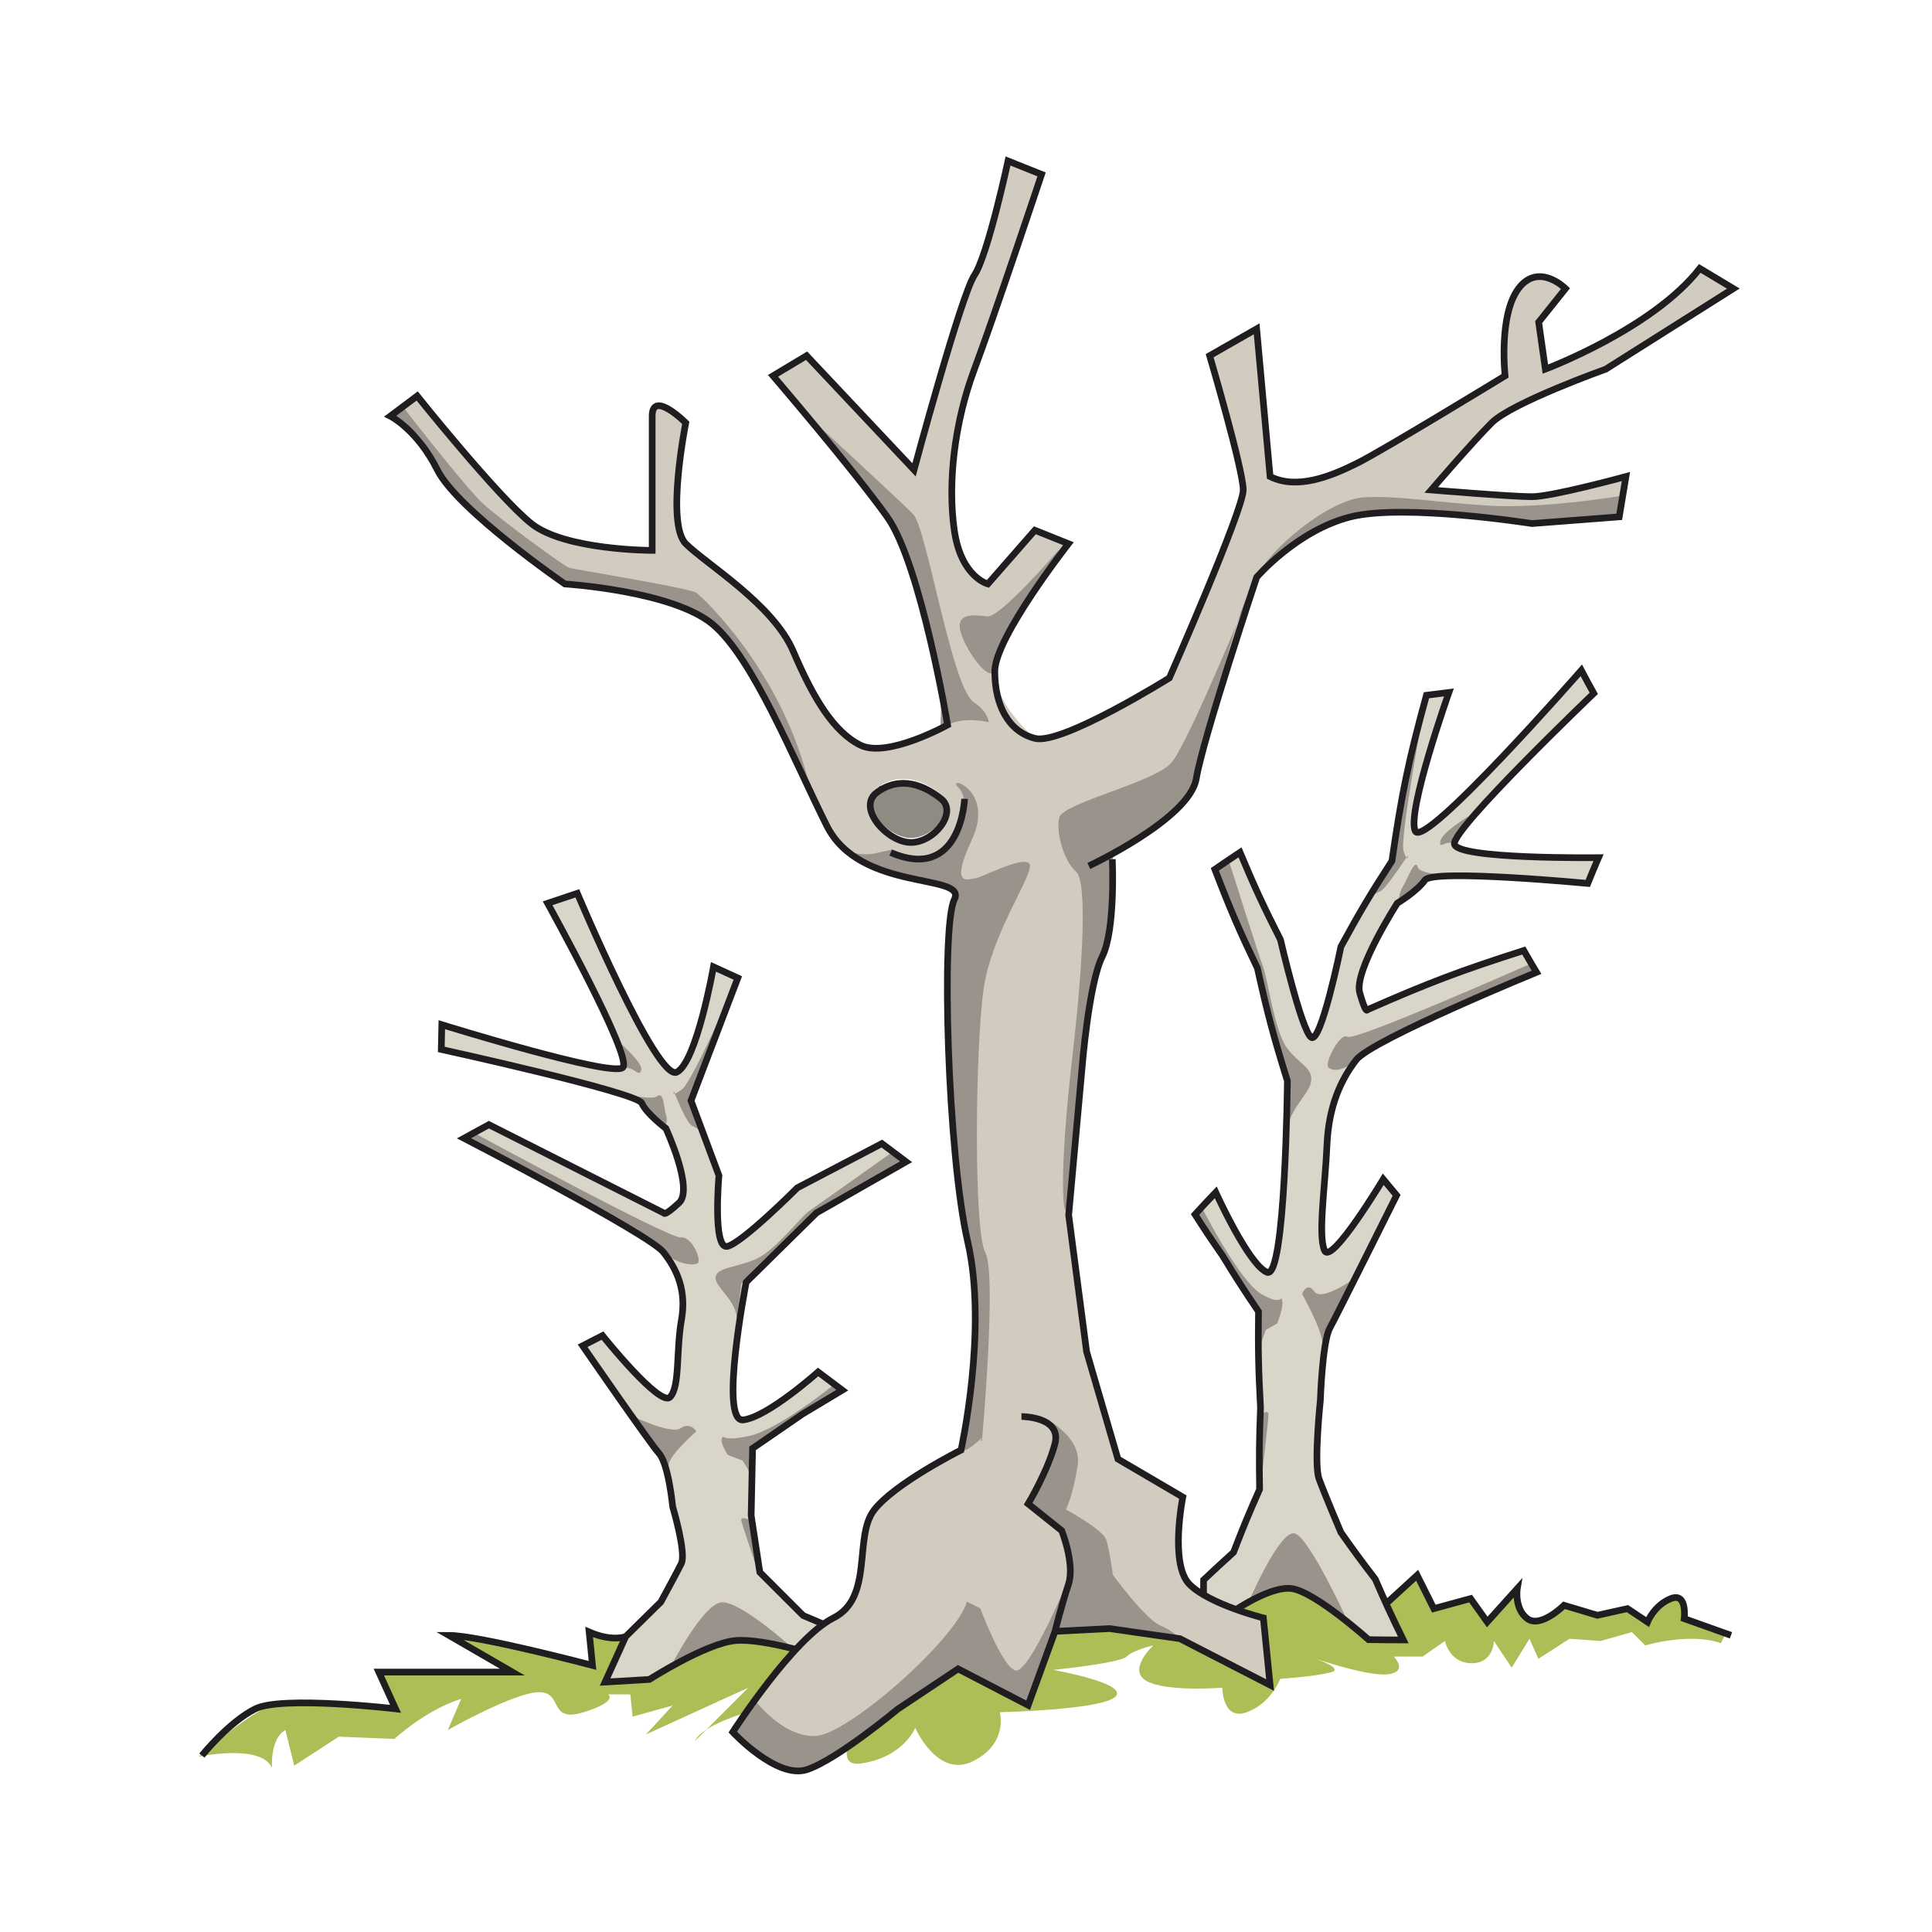 <svg:svg xmlns:dc="http://purl.org/dc/elements/1.1/" xmlns:ns1="http://sodipodi.sourceforge.net/DTD/sodipodi-0.dtd" xmlns:ns2="http://www.inkscape.org/namespaces/inkscape" xmlns:ns4="http://creativecommons.org/ns#" xmlns:rdf="http://www.w3.org/1999/02/22-rdf-syntax-ns#" xmlns:svg="http://www.w3.org/2000/svg" height="144.677" id="Calque_1" version="1.1" viewBox="1.718 -11.714 144.677 144.677" width="144.677" ns1:docname="bois mort.svg" ns2:version="0.48.5 r10040" xml:space="preserve"><svg:title id="title3086">Bois mort</svg:title><ns1:namedview bordercolor="#666666" borderopacity="1" gridtolerance="10" guidetolerance="10" id="namedview103" objecttolerance="10" pagecolor="#ffffff" showgrid="false" ns2:current-layer="g3" ns2:cx="65.998498" ns2:cy="60.5775" ns2:pageopacity="0" ns2:pageshadow="2" ns2:window-height="480" ns2:window-maximized="0" ns2:window-width="933" ns2:window-x="678" ns2:window-y="358" ns2:zoom="1.947918" />
<svg:g id="g3">
	<svg:path d="m47.253 115.17s0.834 0.5-1.832 1.334c-2.667 0.832-1.5-1.5-3.334-1.5s-6.834 2.832-6.834 2.832l1-2.332c-2.666 0.832-5 3-5 3l-4.166-0.168-3.334 2.168-0.666-2.668c-1.166 0.666-1 2.834-1 2.834-0.834-1.832-5.5-0.834-5.5-0.834s2.834-2.5 5-3.666 9.666 0.166 9.666 0.166l-1.166-3 10 0.168-4.666-2.668c2.666 0.334 10.666 2.168 10.666 2.168l-0.334-2.5c0.834 0.666 3.668 0.666 3.668 0.666l12.832-0.334-0.666 4.668s-7 1.332-7.834 3.166l4-4-7.666 3.5 2-2.166-3 0.832-0.166-1.666h-1.668z" fill="#ADBE56" id="path5" />
	<svg:path d="m67.587 114.67s-4.5 6.166-1.334 5.666c3.168-0.5 4-2.666 4-2.666s1.668 3.834 4.334 2.5 2-3.666 2-3.666 7.666-0.168 8.666-1.168-4.666-2-4.666-2 5-0.5 5.5-1 2-0.832 2-0.832-2 1.834-0.5 2.666c1.5 0.834 5.666 0.5 5.666 0.5s0 2.5 1.834 1.834c1.834-0.668 2.5-2.5 2.5-2.5s2.667-0.168 3.834-0.5c1.166-0.334-2.168-1.334-2.168-1.334s4.668 1.668 6.334 1.5c1.666-0.166 0.5-1.334 0.5-1.334h2.166l1.668-1.166s0.333 1.666 2 1.666c1.666 0 1.666-1.666 1.666-1.666l1.334 2 1.332-2.166 0.668 1.5 2.332-1.5 2.334 0.166 2.334-0.666 1 1s3.332-1.002 5.666-0.168l0.334-0.666-3.168-1.166s0.334-1.5-0.332-1.5c-0.668 0-2.334 1.666-2.334 1.666l-1.563-0.854-1.625 0.438-3-0.688s-2 1.375-2.625 0.938-0.875-2.375-0.875-2.375l-2.313 2.563-1.313-1.625-2.813 0.688-1.125-2.438-2.375 1.938-3.5 0.375-3.313-2.188-5.188 2.188-13 0.938-12.872 5.11z" fill="#ADBE56" id="path7" />
	<svg:path d="m48.573 110.84s-0.986 0.41-2.736-0.34l0.25 2.5s-8.5-2.25-10.75-2.25l4.75 2.75h-10l1.25 2.75s-8.5-1-10.5 0-4 3.5-4 3.5" fill="none" id="path9" stroke="#201D21" stroke-width=".5" />
	<svg:path d="m105.59 108.31l2.25-2.063 1.25 2.5 2.75-0.75 1.25 1.75 2.25-2.5s-0.25 1.5 0.75 2.25 2.75-1 2.75-1l2.5 0.75 2.25-0.5 1.5 1s0.5-1.25 1.75-1.75 1 1.5 1 1.5l3.5 1.25" fill="none" id="path11" stroke="#201D21" stroke-width=".5" />
	<svg:g id="g13">
		<svg:path d="m65.839 112.79l-0.691-2.133-3.285-1.393-3.246-3.242-0.648-4.25 0.105-5.025 3.736-2.568 2.983-1.791-1.812-1.363s-3.755 3.363-5.6 3.59c-1.846 0.227 0.216-10.318 0.216-10.318l5.262-5.184 6.711-3.83-1.813-1.361-6.327 3.311s-4.14 4.146-5.249 4.387c-1.109 0.242-0.625-5.305-0.625-5.305l-2.093-5.604 3.506-9.189-1.823-0.833s-1.252 7.12-2.742 7.883c-1.489 0.764-7.453-13.39-7.453-13.39l-2.225 0.747s6.388 11.516 5.635 12.293c-0.755 0.77-13.558-3.203-13.558-3.203l-0.039 1.852s14.663 3.219 15.013 4.02c0.353 0.803 1.803 1.891 1.803 1.891s2.114 4.545 0.987 5.58c-1.126 1.035-1.12 0.77-1.12 0.77l-13.118-6.627-1.863 1.02s13.843 7.172 14.921 8.518c1.075 1.348 1.737 2.945 1.365 5.059-0.418 2.375-0.105 5.025-0.857 5.805-0.752 0.777-5.059-4.605-5.059-4.605l-1.488 0.762s5.004 7.252 5.723 8.061c0.719 0.811 1.021 3.992 1.021 3.992s1.033 3.463 0.647 4.25c-0.386 0.785-1.533 2.879-1.533 2.879l-2.631 2.592-1.545 3.408 3.318-0.195s3.736-2.57 5.949-2.787c2.215-0.219 7.34 1.211 7.34 1.211l2.202 0.31z" fill="#D9D5C9" id="path15" />
		<svg:path d="m48.36 68.223l-0.237-1.857s1.81 1.561 1.613 2.084c-0.194 0.527-0.454-0.274-1.376-0.227zm5.975 4.824s-0.363-0.207-0.816-0.48c-0.383-0.23-1.062-1.867-1.266-2.383 0.087-0.025 0.236-0.105 0.49-0.279 0.843-0.578 4.035-8.055 4.035-8.055l-3.215 8.533 0.772 2.664zm-2.147-3.024s0.025 0.063 0.064 0.16c-0.201 0.061-0.064-0.16-0.064-0.16zm-2.412 0.875c-0.27-0.203-4.389-1.414-4.389-1.414s4.943 1.361 5.506 0.91c0.561-0.451 0.533 0.938 0.707 1.404s-0.11 0.857-0.11 0.857-1.442-1.551-1.714-1.757zm4.168 12c-0.371 0.191-1.565 0.031-2.559-0.85-0.996-0.879-14.921-8.518-14.921-8.518l0.929-0.311s14.473 7.848 15.305 7.732c0.83-0.113 1.619 1.756 1.246 1.947zm3.907 15.831c0.006-0.33-0.533-1.07-0.533-1.07l-1.095-0.418s-0.625-0.941-0.435-1.268c0.193-0.328-0.19 0.326 2.029-0.156s6.342-3.838 6.342-3.838l0.634 0.41-6.72 4.359s-0.23 2.311-0.222 1.981zm-5.177-3.485c0.747-0.512 1.19 0.225 1.19 0.225s-2.063 1.809-2.077 2.537c-0.016 0.727-3.049-3.836-3.049-3.836s3.189 1.588 3.936 1.074zm5.661 10.316c0.01 0.033 0.014 0.055 0.014 0.061 0 0.01-0.006-0.02-0.014-0.06zm-0.466-3.46s0.393 3.01 0.466 3.455c-0.124-0.457-1.115-3.221-1.109-3.469 0.004-0.26 0.643 0.01 0.643 0.01zm-2.155 6.18c1.385-0.168 5.271 3.354 5.271 3.354s-3.119-0.594-4.318-0.553c-1.195 0.041-4.734 2.02-4.734 2.02s2.398-4.65 3.781-4.82zm5.928-27.999l-4.416 4.143-0.332 2.705c0.03-1.457-1.696-2.484-1.59-3.211 0.107-0.725 1.488-0.695 2.975-1.326s3.381-3.174 4.035-3.621c0.652-0.449 6.167-4.369 6.167-4.369l1.09 0.682-6.429 3.639-1.5 1.358z" fill="#99938B" id="path17" />
		<svg:path d="m65.839 112.79l-0.691-2.133-3.285-1.393-3.246-3.242-0.648-4.25 0.105-5.025 3.736-2.568 2.983-1.791-1.812-1.363s-3.755 3.363-5.6 3.59c-1.846 0.227 0.216-10.318 0.216-10.318l5.262-5.184 6.711-3.83-1.813-1.361-6.327 3.311s-4.14 4.146-5.249 4.387c-1.109 0.242-0.625-5.305-0.625-5.305l-2.093-5.604 3.506-9.189-1.823-0.833s-1.252 7.12-2.742 7.883c-1.489 0.764-7.453-13.39-7.453-13.39l-2.225 0.747s6.388 11.516 5.635 12.293c-0.755 0.77-13.558-3.203-13.558-3.203l-0.039 1.852s14.663 3.219 15.013 4.02c0.353 0.803 1.803 1.891 1.803 1.891s2.114 4.545 0.987 5.58c-1.126 1.035-1.12 0.77-1.12 0.77l-13.118-6.627-1.863 1.02s13.843 7.172 14.921 8.518c1.075 1.348 1.737 2.945 1.365 5.059-0.418 2.375-0.105 5.025-0.857 5.805-0.752 0.777-5.059-4.605-5.059-4.605l-1.488 0.762s5.004 7.252 5.723 8.061c0.719 0.811 1.021 3.992 1.021 3.992s1.033 3.463 0.647 4.25c-0.386 0.785-1.533 2.879-1.533 2.879l-2.631 2.592-1.545 3.408 3.318-0.195s4.199-2.691 6.413-2.908c2.214-0.219 6.876 1.332 6.876 1.332l2.202 0.31z" fill="none" id="path19" stroke="#201D21" stroke-width=".5" />
	</svg:g>
	<svg:g id="g21">
		<svg:path d="m91.855 109.86c-0.021-1.309-0.022-1.961-0.006-3.26 0.891-0.84 1.339-1.254 2.243-2.072 0.74-1.922 1.131-2.865 1.951-4.713-0.043-2.465-0.027-3.689 0.068-6.117-0.156-2.895-0.186-4.336-0.151-7.201-1.106-1.633-1.646-2.469-2.688-4.176-0.844-1.213-1.257-1.832-2.066-3.09 0.616-0.674 0.926-1.004 1.552-1.658 0 0 2.456 5.428 3.843 5.988 1.385 0.561 1.522-14.336 1.522-14.336-1.024-3.293-1.478-4.98-2.241-8.429-1.373-2.87-2.014-4.354-3.191-7.408 0.752-0.52 1.128-0.772 1.885-1.272 1.133 2.693 1.742 4.001 3.029 6.538 0 0 1.553 6.714 2.289 7.306 0.738 0.592 2.24-6.79 2.24-6.79 1.445-2.648 2.212-3.931 3.819-6.41 0.718-4.99 1.232-7.482 2.583-12.411 0.674-0.089 1.012-0.133 1.684-0.212 0 0-3.172 8.941-2.525 10.377s12.439-12.031 12.439-12.031c0.367 0.695 0.554 1.041 0.934 1.724 0 0-10.584 10.116-10.438 11.28 0.148 1.165 10.792 1.025 10.792 1.025-0.331 0.767-0.491 1.151-0.804 1.928 0 0-11.594-1.099-12.191-0.25s-2.073 1.73-2.073 1.73-3.277 5.095-2.813 6.715c0.465 1.619 0.557 1.273 0.557 1.273 4.648-2.045 7.002-2.933 11.727-4.443 0.377 0.659 0.567 0.985 0.955 1.631 0 0-12.344 5.064-13.5 6.556-1.157 1.492-2.061 3.471-2.191 6.352-0.146 3.238-0.684 6.773-0.185 7.924s4.396-5.334 4.396-5.334c0.398 0.486 0.598 0.727 1.002 1.203 0 0-4.438 8.906-5 9.941-0.563 1.037-0.709 5.4-0.709 5.4s-0.503 4.777-0.102 5.885c0.401 1.105 1.641 4.021 1.641 4.021 1.006 1.428 1.521 2.127 2.574 3.5 0.796 1.838 1.217 2.748 2.098 4.549-1.039 0-1.561-0.006-2.604-0.023 0 0-3.581-3.404-5.346-3.66-1.762-0.258-5.371 1.943-5.371 1.943-0.652 0.2-0.978 0.3-1.628 0.5z" fill="#D9D5C9" id="path23" />
		<svg:path d="m110.63 51.484c0.418-0.834 0.631-1.25 1.066-2.07 0 0-2.001 1.185-2.117 1.871-0.12 0.686 0.44-0.169 1.05 0.199zm-6.32 3.894s0.344-0.147 0.778-0.346c0.366-0.167 1.563-1.961 1.943-2.521-0.047-0.061-0.115-0.206-0.208-0.503-0.311-0.986 1.634-11.197 1.634-11.197-1.241 4.571-1.728 6.881-2.425 11.506-0.69 1.206-1.04 1.82-1.71 3.061zm2.84-3.039s-0.047 0.067-0.118 0.172c0.11 0.143 0.12-0.172 0.12-0.172zm1.28 1.848c0.277-0.157 3.674-0.259 3.674-0.259s-4.039 0.015-4.223-0.712c-0.186-0.729-0.791 0.963-1.115 1.478-0.324 0.516-0.291 1.087-0.291 1.087s1.68-1.437 1.96-1.594zm-7.26 13.989c0.221 0.334 1.137 0.383 2.105-0.525s13.5-6.556 13.5-6.556c-0.221-0.234-0.33-0.354-0.551-0.59 0 0-13.025 5.769-13.598 5.419-0.57-0.348-1.68 1.916-1.46 2.252zm-5.066 21.164c-0.007-0.473 0.413-1.469 0.413-1.469 0.338-0.193 0.506-0.287 0.844-0.479 0 0 0.506-1.254 0.374-1.732s0.128 0.496-1.539-0.457c-1.667-0.955-4.458-6.459-4.458-6.459-0.213 0.193-0.318 0.289-0.531 0.484 1.807 3.023 2.762 4.479 4.755 7.266-0.001 0 0.148 3.319 0.142 2.846zm4.036-4.332c-0.542-0.787-0.917 0.17-0.917 0.17s1.509 2.695 1.52 3.693c0.01 0.998 2.454-4.877 2.454-4.877s-2.51 1.799-3.05 1.014zm-3.944 14.14c-0.004 0.047-0.004 0.076-0.002 0.086 0.002 0.02 0.002-0.019 0.002-0.086zm0.012-4.972s-0.016 4.326-0.012 4.973c0.034-0.662 0.527-4.594 0.507-4.949-0.022-0.38-0.495-0.024-0.495-0.024zm2.449 8.934c-1.102-0.242-3.342 4.93-3.342 4.93s2.269-0.926 3.205-0.895c0.935 0.031 4.18 2.686 4.18 2.686s-2.943-6.48-4.043-6.72zm-2.303-40.372c0.719 2.75 1.123 4.098 2.01 6.738-0.173 1.498-0.246 2.25-0.367 3.758 0.272-1.998 1.805-3.014 1.91-4.008 0.104-0.994-0.92-1.264-1.826-2.479-0.907-1.215-1.449-5.193-1.756-5.996-0.307-0.798-2.566-7.949-2.566-7.949-0.428 0.23-0.642 0.347-1.068 0.582 1.133 2.909 1.748 4.325 3.06 7.066 0.231 0.921 0.353 1.38 0.603 2.288z" fill="#99938B" id="path25" />
		<svg:path d="m91.855 109.86c-0.021-1.309-0.022-1.961-0.006-3.26 0.891-0.84 1.339-1.254 2.243-2.072 0.74-1.922 1.131-2.865 1.951-4.713-0.043-2.465-0.027-3.689 0.068-6.117-0.156-2.895-0.186-4.336-0.151-7.201-1.106-1.633-1.646-2.469-2.688-4.176-0.844-1.213-1.257-1.832-2.066-3.09 0.616-0.674 0.926-1.004 1.552-1.658 0 0 2.456 5.428 3.843 5.988 1.385 0.561 1.522-14.336 1.522-14.336-1.024-3.293-1.478-4.98-2.241-8.429-1.373-2.87-2.014-4.354-3.191-7.408 0.752-0.52 1.128-0.772 1.885-1.272 1.133 2.693 1.742 4.001 3.029 6.538 0 0 1.553 6.714 2.289 7.306 0.738 0.592 2.24-6.79 2.24-6.79 1.445-2.648 2.212-3.931 3.819-6.41 0.718-4.99 1.232-7.482 2.583-12.411 0.674-0.089 1.012-0.133 1.684-0.212 0 0-3.172 8.941-2.525 10.377s12.439-12.031 12.439-12.031c0.367 0.695 0.554 1.041 0.934 1.724 0 0-10.584 10.116-10.438 11.28 0.148 1.165 10.792 1.025 10.792 1.025-0.331 0.767-0.491 1.151-0.804 1.928 0 0-11.594-1.099-12.191-0.25s-2.073 1.73-2.073 1.73-3.277 5.095-2.813 6.715c0.465 1.619 0.557 1.273 0.557 1.273 4.648-2.045 7.002-2.933 11.727-4.443 0.377 0.659 0.567 0.985 0.955 1.631 0 0-12.344 5.064-13.5 6.556-1.157 1.492-2.061 3.471-2.191 6.352-0.146 3.238-0.684 6.773-0.185 7.924s4.396-5.334 4.396-5.334c0.398 0.486 0.598 0.727 1.002 1.203 0 0-4.438 8.906-5 9.941-0.563 1.037-0.709 5.4-0.709 5.4s-0.503 4.777-0.102 5.885c0.401 1.105 1.641 4.021 1.641 4.021 1.006 1.428 1.521 2.127 2.574 3.5 0.796 1.838 1.217 2.748 2.098 4.549-1.039 0-1.561-0.006-2.604-0.023 0 0-3.969-3.559-5.733-3.822s-4.983 2.105-4.983 2.105c-0.653 0.2-0.979 0.3-1.629 0.5z" fill="none" id="path27" stroke="#201D21" stroke-width=".5" />
	</svg:g>
	<svg:g id="g29">
		<svg:path d="m67.417 47.604c1.76-1.256 3.52-0.502 4.777 0.504 0.246 0.195 0.377 0.441 0.416 0.709-0.129 1.035-1.406 2.222-2.68 2.222-1.285 0-2.896-1.413-3.031-2.614 0.041-0.313 0.202-0.594 0.518-0.821z" fill="#8F8B83" id="path31" />
		<svg:path d="m72.194 47.77c-1.258-1.005-3.018-1.76-4.777-0.502-0.428 0.307-0.572 0.719-0.518 1.156-0.172 1.262 1.619 2.951 3.031 2.951 1.414 0 2.83-1.463 2.68-2.559 0.045-0.398-0.07-0.769-0.416-1.046zm0.502-5.193s-2.012-12.066-4.523-15.586c-2.516-3.52-8.549-10.559-8.549-10.559l2.516-1.508 8.043 8.547s3.52-13.072 4.525-14.581 2.514-8.547 2.514-8.547l2.514 1.005s-3.52 10.559-5.027 14.581-2.012 8.548-1.508 12.067c0.502 3.52 2.514 4.021 2.514 4.021l3.52-4.021 2.514 1.006s-5.531 7.039-5.531 9.553 3.018 5.027 3.018 5.027c2.012 0.502 10.055-4.525 10.055-4.525s5.531-12.568 5.531-14.078c0-1.508-2.514-10.055-2.514-10.055l3.52-2.012 1.006 11.062c2.01 1.005 4.523 0 6.535-1.006 2.012-1.005 11.061-6.536 11.061-6.536s-0.502-4.525 1.006-6.536 3.52 0 3.52 0l-2.012 2.515 0.504 3.519s8.045-3.017 11.564-7.542l2.514 1.509-9.553 6.033s-7.039 2.515-8.549 4.022c-1.508 1.508-4.523 5.027-4.523 5.027s6.033 0.504 7.541 0.504 7.039-1.509 7.039-1.509l-0.504 3.017-6.535 0.502s-9.553-1.508-13.574-0.502c-4.023 1.006-7.039 4.525-7.039 4.525s-4.029 12.067-4.531 15.083c-0.387 2.308-4.896 4.912-6.99 6.008l0.705 0.026s0.252 5.278-0.754 7.289-1.508 8.296-1.508 8.296l-1.006 11.061 1.338 10.223 2.348 8.045 4.861 2.85s-1.006 5.027 0.504 6.537c1.508 1.508 5.529 2.514 5.529 2.514l0.504 5.027-6.758-3.479-5.279-0.754-4.053 0.211-2.012 5.531-5.248-2.727-4.525 3.018s-4.525 3.771-6.787 4.525c-2.264 0.754-5.563-2.807-5.563-2.807s4.525-7.039 7.543-8.547 1.508-6.033 3.018-8.045c1.508-2.012 6.535-4.525 6.535-4.525s2.012-9.049 0.504-15.586c-1.51-6.537-2.012-23.63-1.006-25.642 1.006-2.011-7.039-0.502-9.553-5.53-2.516-5.028-5.531-12.569-8.549-15.083-3.016-2.514-11.061-3.018-11.061-3.018s-8.045-5.529-9.553-8.547c-1.51-3.018-3.52-4.022-3.52-4.022l2.01-1.509s6.033 7.543 8.549 9.553c2.514 2.012 9.049 2.012 9.049 2.012s0-8.045 0-10.056 2.514 0.503 2.514 0.503-1.508 7.541 0 9.051c1.51 1.508 6.537 4.524 8.045 8.043 1.51 3.521 3.018 6.034 5.029 7.039 2.013 1.007 6.536-1.506 6.536-1.506z" fill="#D2CCC0" id="path33" />
		<svg:path d="m56.606 117.99l1.676-2.348s2.066 2.766 4.525 2.639c2.457-0.125 10.557-7.289 11.313-10.055l1.006 0.502s1.633 4.4 2.639 4.65c1.006 0.252 3.896-6.66 3.896-6.66l-2.932 9.262-5.248-2.727-10.424 7.166s-2.389 1.004-4.523-0.754c-2.137-1.75-1.928-1.67-1.928-1.67z" fill="#99938B" id="path35" />
		<svg:path d="m79.524 94.279s3.268 1.383 2.891 3.77c-0.377 2.389-0.879 3.27-0.879 3.27s2.764 1.506 3.016 2.262c0.252 0.754 0.504 2.639 0.504 2.639s2.387 3.268 3.518 3.771c1.133 0.502 1.5 1.006 1.5 1.006l-5.279-0.754-4.053 0.211 1.172-4.359-0.629-3.395-2.389-1.758s2.264-3.52 1.887-4.652c-0.378-1.13-1.259-2.009-1.259-2.009z" fill="#99938B" id="path37" />
		<svg:path d="m65.265 52.043s0.936 0.378 2.066 0.127l1.133-0.252s2.766 1.635 3.896 0.252 2.137-3.896 1.131-4.902 2.766 0.125 1.006 3.896c-1.76 3.771-0.127 2.891 0.25 2.891 0.379 0 3.395-1.634 4.023-1.131 0.627 0.502-2.766 5.027-3.395 9.427-0.629 4.398-0.754 18.1 0.127 19.734 0.879 1.633-0.252 14.078-0.252 14.078-0.377 0.125 0.629-0.754-0.377 0.125-1.006 0.881-1.174 0.586-1.174 0.586s1.299-5.99 1.047-12.15c-0.148-3.643-1.633-7.416-1.885-14.33-0.252-6.912-0.252-12.945 0-13.826 0.252-0.879 0.502-1.76-0.629-2.011s-3.016-0.628-4.398-1.132c-1.382-0.501-2.569-1.382-2.569-1.382" fill="#99938B" id="path39" />
		<svg:path d="m31.886 18.735s4.65 6.033 6.033 7.291c1.383 1.256 6.033 4.65 6.41 4.775 0.377 0.126 9.051 1.509 9.553 1.887 0.504 0.377 6.41 5.906 8.422 14.328 0 0-3.896-9.804-7.668-12.318-2.844-1.896-10.6-2.682-10.6-2.682l-6.619-5.111-2.514-2.388s-1.131-3.269-2.137-3.896-1.803-1.173-1.803-1.173l0.923-0.713z" fill="#99938B" id="path41" />
		<svg:path d="m85.056 52.295s0.25 5.154-0.377 6.788c-0.629 1.634-1.51 5.53-1.762 7.918-0.25 2.389-1.256 11.313-1.381 11.814-0.127 0.504-0.615-1.883 0.502-11.563 0.754-6.537 1.131-12.947 0.252-13.701-0.881-0.755-1.508-2.892-1.258-4.023 0.252-1.131 7.164-2.639 8.422-4.147s5.449-11.771 6.371-13.866c0.92-2.097 5.443-5.867 8.084-5.994 2.639-0.125 5.154 0.377 9.301 0.629 4.148 0.252 10.057-0.754 10.057-0.754l-0.293 1.594-6.535 0.502s-5.49-0.713-9.137-0.965c-3.645-0.251-9.426 1.76-11.563 5.154-2.137 3.393-4.023 14.832-4.525 15.46s-1.885 2.388-3.268 3.269c-1.381 0.88-2.888 1.885-2.888 1.885z" fill="#99938B" id="path43" />
		<svg:path d="m81.032 29.419s-4.398 5.153-5.404 5.028c-1.006-0.127-2.264-0.252-2.012 1.004 0.252 1.258 2.057 3.942 2.6 3.104 0.543-0.84 0.543-2.098 2.051-4.359 1.507-2.263 2.765-4.777 2.765-4.777z" fill="#99938B" id="path45" />
		<svg:path d="m62.556 19.741s6.535 6.033 7.541 7.039 2.902 12.995 4.525 14.078c1.131 0.754 1.131 1.508 1.131 1.508s-1.84-0.457-3.057 0.211 0.166-0.211-1.09-5.742c-1.258-5.529-2.389-8.044-3.143-9.301-0.755-1.257-5.907-7.793-5.907-7.793z" fill="#99938B" id="path47" />
		<svg:g fill="none" id="g49" stroke="#201D21" stroke-width=".5">
			<svg:path d="m83.253 53.133s7.541-3.52 8.045-6.536c0.502-3.017 4.525-15.083 4.525-15.083s3.018-3.52 7.039-4.525 13.574 0.503 13.574 0.503l6.537-0.503 0.502-3.017s-5.529 1.509-7.039 1.509c-1.508 0-7.541-0.504-7.541-0.504s3.018-3.52 4.525-5.027 8.547-4.021 8.547-4.021l9.553-6.033-2.514-1.509c-3.52 4.524-11.564 7.542-11.564 7.542l-0.502-3.52 2.01-2.514s-2.01-2.012-3.52 0c-1.508 2.01-1.004 6.535-1.004 6.535s-9.051 5.531-11.063 6.536c-2.01 1.006-4.523 2.011-6.535 1.006l-1.006-11.062-3.52 2.012s2.514 8.547 2.514 10.055c0 1.509-5.531 14.078-5.531 14.078s-8.045 5.028-10.055 4.525-3.018-2.514-3.018-5.027 5.516-9.553 5.516-9.553l-2.514-1.006-3.52 4.021s-2.012-0.502-2.514-4.021c-0.504-3.52 0-8.045 1.508-12.066 1.508-4.023 5.027-14.581 5.027-14.581l-2.512-1.005s-1.508 7.038-2.514 8.547c-1.006 1.508-4.525 14.58-4.525 14.58l-8.045-8.547-2.514 1.508s6.033 7.039 8.547 10.559c2.516 3.52 4.525 15.586 4.525 15.586s-4.525 2.514-6.535 1.509c-2.012-1.005-3.52-3.52-5.027-7.039-1.51-3.519-6.537-6.536-8.045-8.044-1.508-1.509 0-9.051 0-9.051s-2.514-2.514-2.514-0.502v10.055s-6.537 0-9.051-2.011-8.547-9.553-8.547-9.553l-2.012 1.509s2.012 1.005 3.52 4.021c1.51 3.017 9.553 8.547 9.553 8.547s8.045 0.503 11.063 3.018c3.016 2.514 6.033 10.055 8.547 15.084 2.514 5.027 10.559 3.519 9.553 5.529-1.006 2.012-0.504 19.107 1.006 25.642 1.508 6.537-0.504 15.586-0.504 15.586s-5.027 2.516-6.535 4.525c-1.51 2.012 0 6.535-3.018 8.045-3.016 1.508-7.541 8.547-7.541 8.547s3.301 3.563 5.563 2.809c2.264-0.754 6.787-4.525 6.787-4.525l4.525-3.016 5.246 2.721 2.012-5.529s0.502-2.012 1.006-3.52c0.502-1.508-0.504-4.023-0.504-4.023l-2.514-2.01s1.51-2.516 2.012-4.525c0.502-2.012-2.514-2.012-2.514-2.012" id="path51" />
			<svg:path d="m67.415 47.603c-1.598 1.142 0.754 3.771 2.516 3.771 1.758 0 3.52-2.262 2.262-3.268s-3.018-1.76-4.778-0.503z" id="path53" />
			<svg:path d="m73.952 48.106s-0.252 6.285-5.531 4.021" id="path55" />
			<svg:path d="m80.739 110.45l4.055-0.209 5.279 0.756 6.756 3.475-0.504-5.027s-4.021-1.006-5.531-2.514c-1.508-1.508-0.502-6.537-0.502-6.537l-4.859-2.848-2.346-8.045-1.342-10.225 1.006-11.061s0.502-6.285 1.508-8.295c1.006-2.011 0.754-7.29 0.754-7.29" id="path57" />
		</svg:g>
	</svg:g>
</svg:g>
</svg:svg>